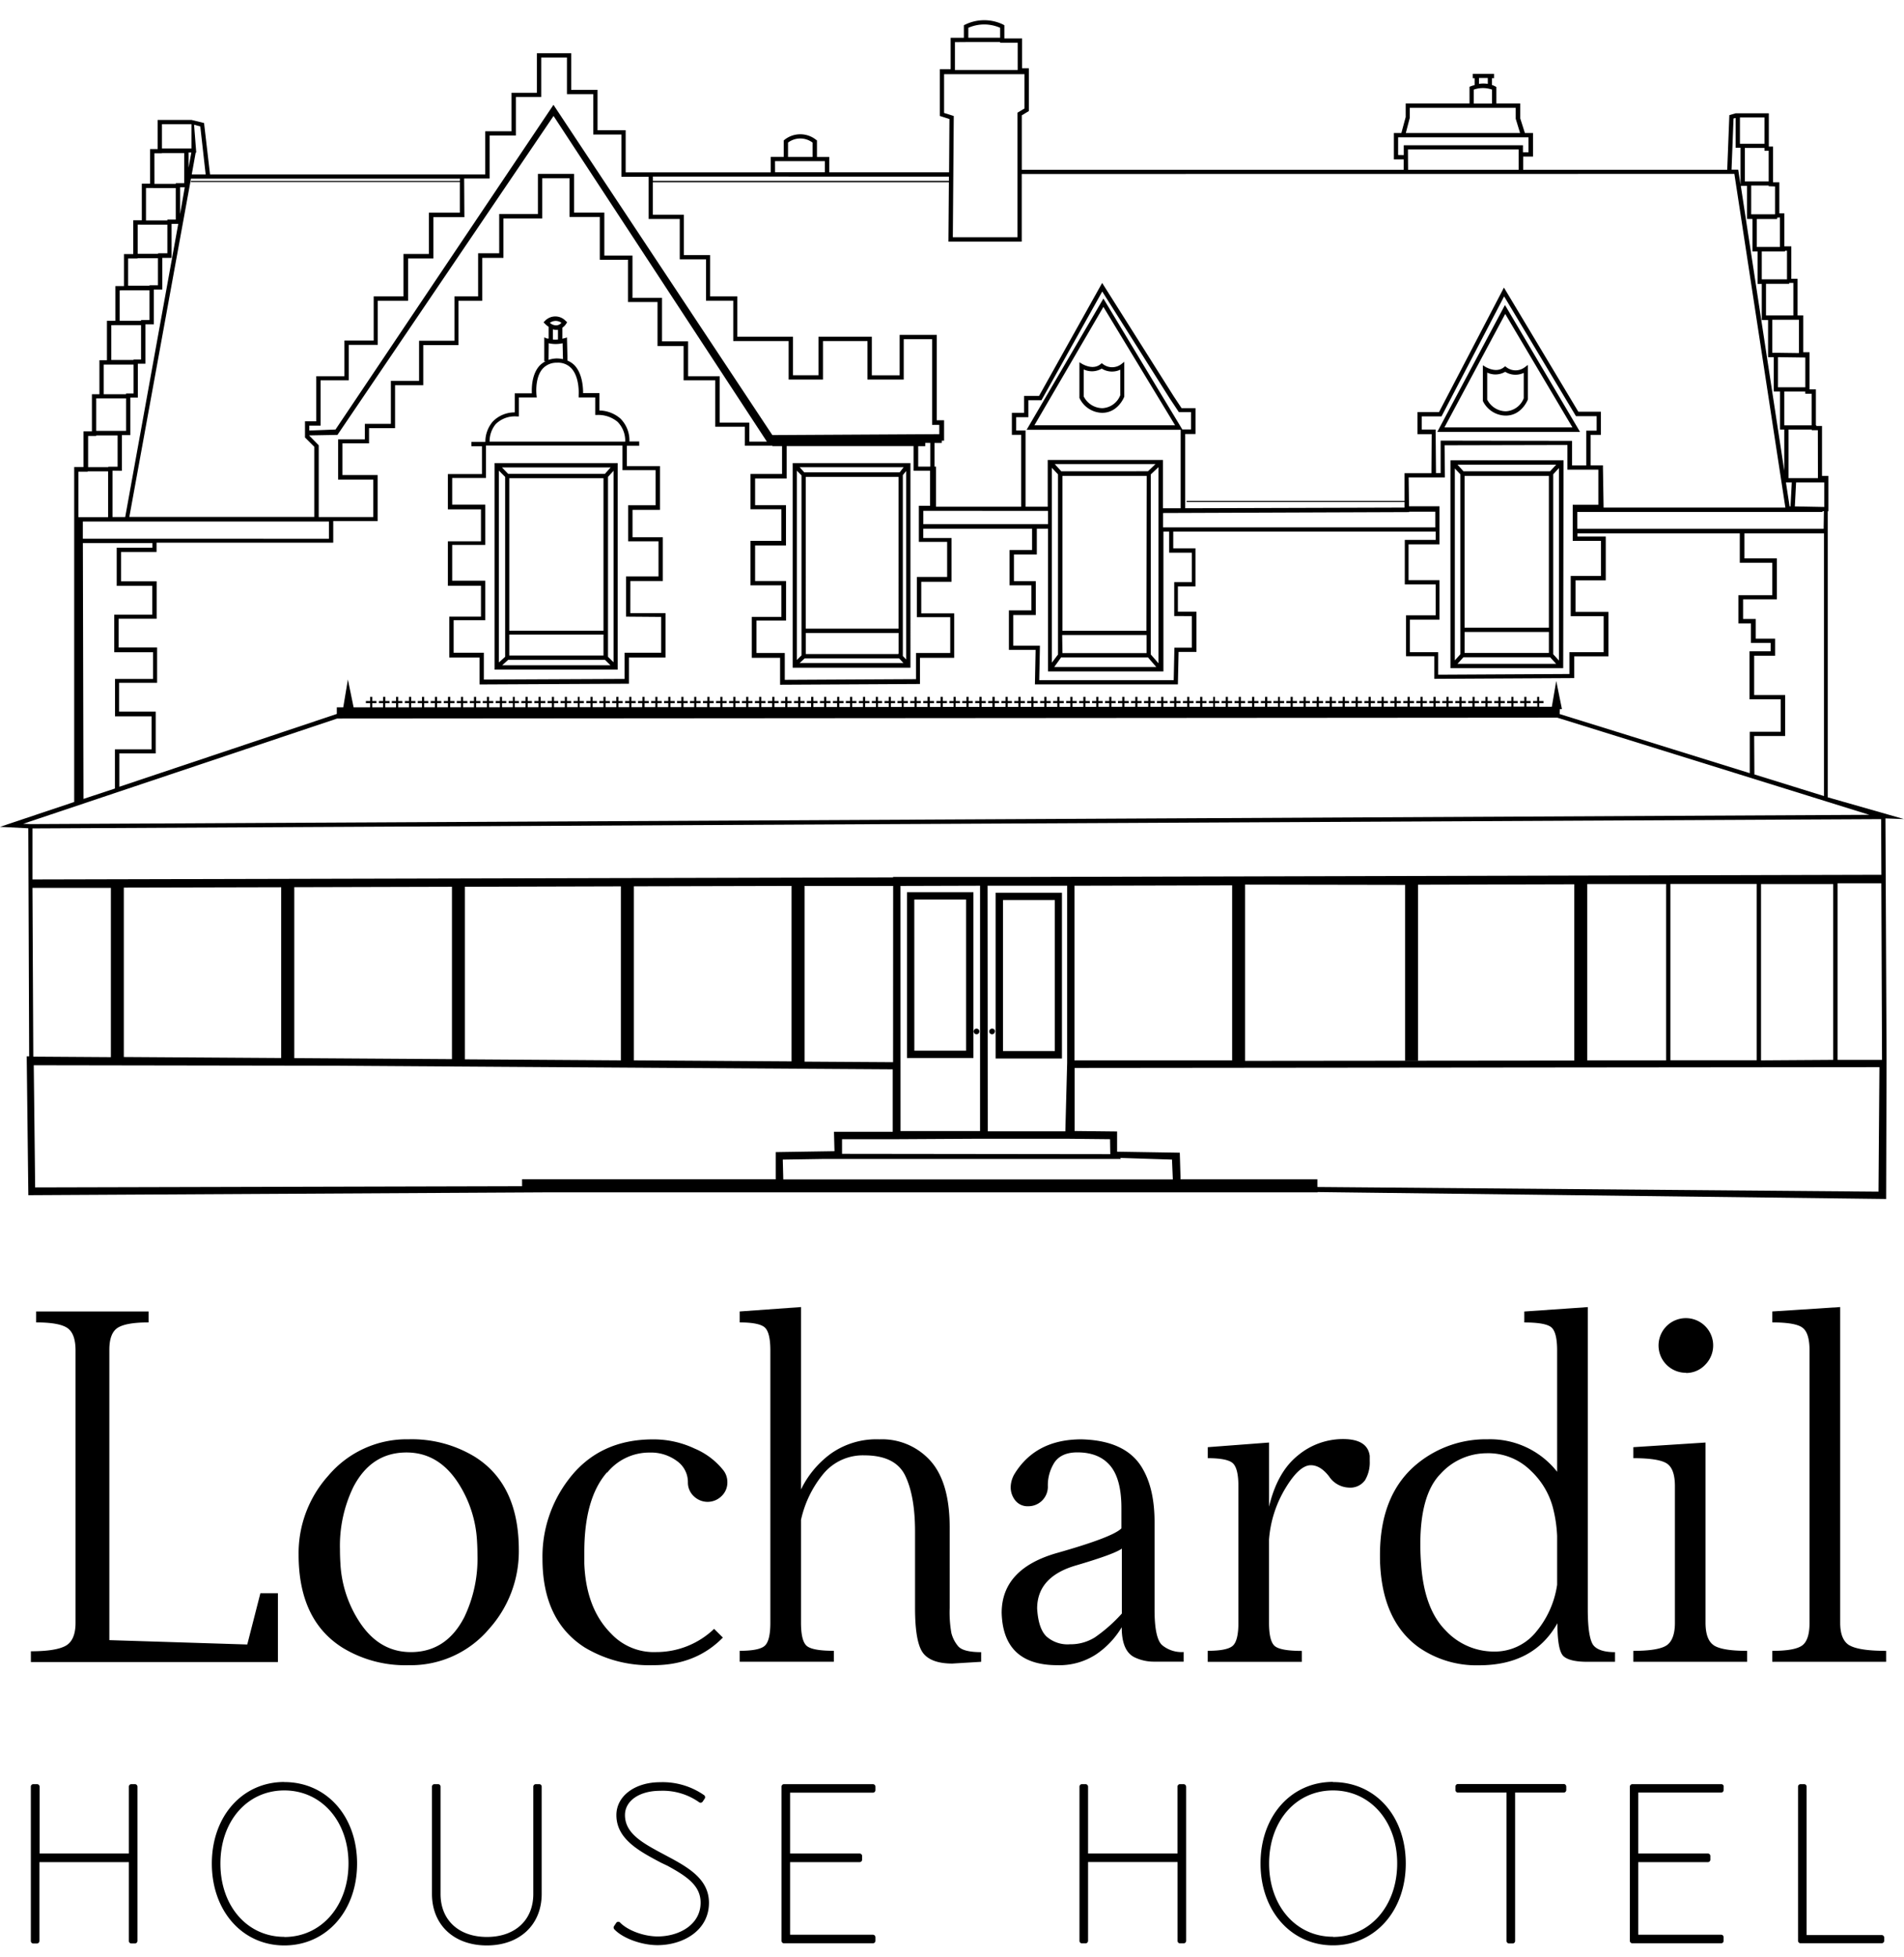 <svg id="lochardil-logo" class="logo" xmlns="http://www.w3.org/2000/svg" viewBox="0 0 410.58 421.98"><path d="M406.58,176.44l4,.15-16.45-4.7V110.24h.14V102.6H392.9V91.84h-1.22v-.15h-.1V83.94h-1.37v-8h-1.36V68h-1.22V60.11h-1.35v-7h-1.51V46H383.7V39.31h-1.36V31.6h-.91V24.43h-7.16l-1.35.39-.46,11.78h-44V33.76h2.12V28.68h-1.75l-1-3.15V22.3h-5.16V18.75l-.24-.13a4.45,4.45,0,0,0-.71-.3h0V16.86h.45v-.93h-4.59v.93H318v1.48a8.36,8.36,0,0,0-.81.25l-.3.12V22.3H303.12v2.94l-.93,3.44h-1.61v5.69h2.12V36.6H220.34V24.86l1.52-.91V14.71H220.4V8.29h-3.82V5.45l-.23-.14a9.34,9.34,0,0,0-8.22,0l-.28.12V8.15H205v6.76h-2.33V25l2.07.66-.08,11.49H178.82V33.84h-2.65V30.28l-.19-.14a5.46,5.46,0,0,0-6.81,0l-.16.14v3.54H166.2v3.34H134.92V28.07h-6.07v-8.7h-5.67v-7.9h-7.41V20H110.3v8.3h-5.66V37.6H45.29L44,26.52l-2.7-.66H34v6.27H32.37V39.6H30.58v7.9H28.73v7.28h-2v6.89H24.88v7.49H23.06v8.5H21.44V85H19.82V93H18v7.7H16V112.4h0v60.5L0,178.26l6.1.31.19,49.17H5.76l.35,29.93,111.17-.61H284.12V257l122.61,1.49.09-30h0ZM168.8,250l8.89-.14h64l-.11-.22,11.15.36.18,4.27h-84Zm12.78-1.24V245.6h12l17.81-.1h18.3l9.68.1.05,3.23ZM7,178.6l398.65-2,.05,12-183.77.46H192.58v.1L7,189.6Zm329.37-25.72h.45l-1.23-6.07-.95,5.56h-2.71v-.77h.91v-.46h-.91v-.91h-.46v.91h-.88v.46h.91v.74h-2.33v-.74h.9v-.46h-.9v-.91h-.47v.91h-.9v.46h.9v.74h-2.33v-.74h.91v-.46h-.91v-.91h-.46v.91H325v.46h.91v.74h-2.32v-.74h.9v-.46h-.9v-.91h-.47v.91h-.91v.46h.91v.74h-2.33v-.74h.91v-.46h-.91v-.91h-.47v.91h-.9v.46h.9v.74H318v-.74h.91v-.46H318v-.91h-.46v.91h-.94v.46h.91v.75h-2.33v-.75h.9v-.46h-.9v-.91h-.47v.91h-.9v.46h.9v.75h-2.33v-.75h.91v-.46h-.91v-.91h-.46v.91H311v.46h.91v.75h-2.32v-.75h.9v-.46h-.9v-.91h-.47v.91h-.91v.46h.91v.75h-2.33v-.75h.91v-.46h-.91v-.91h-.47v.91h-.9v.46h.9v.75H304v-.75h.91v-.46H304v-.91h-.46v.91h-.94v.46h.91v.75h-2.33v-.75h.9v-.46h-.9v-.91h-.47v.91h-.9v.46h.9v.76h-2.33v-.76h.91v-.46h-.91v-.91h-.46v.91H297v.46h.91v.76h-2.32v-.76h.9v-.46h-.9v-.91h-.47v.91h-.91v.46h.91v.76h-2.33v-.76h.91v-.46h-.91v-.91h-.47v.91h-.9v.46h.9v.76H290v-.76h.91v-.46H290v-.91h-.46v.91h-.94v.46h.91v.76h-2.31v-.76h.9v-.46h-.9v-.91h-.47v.91h-.9v.46h.9v.76h-2.33v-.76h.91v-.46h-.91v-.91h-.46v.91H283v.46h.91v.77h-2.34v-.77h.9v-.46h-.9v-.91h-.47v.91h-.91v.46h.91v.77h-2.33v-.77h.91v-.46h-.91v-.91h-.47v.91h-.9v.46h.9v.77H276v-.77h.91v-.46H276v-.91h-.4v.91h-1v.46h1v.77h-2.33v-.77h.9v-.46h-.9v-.91h-.47v.91h-.9v.46h.9v.77h-2.33v-.77h.91v-.46h-.91v-.91H270v.91h-.91v.46H270v.77h-2.41v-.77h.9v-.46h-.9v-.91h-.47v.91h-.91v.46h.91v.78h-2.33v-.78h.91v-.46h-.91v-.91h-.47v.91h-.9v.46h.9v.78H262v-.78h.91v-.46H262v-.91h-.4v.91h-.91v.46h.91v.78h-2.33v-.78h.9v-.46h-.9v-.91h-.47v.91h-.9v.46h.9v.78h-2.33v-.78h.91v-.46h-.91v-.91H256v.91h-.91v.46H256v.78h-2.33v-.78h.9v-.46h-.9v-.91h-.47v.91h-.91v.46h.91v.79h-2.33v-.79h.91v-.46h-.91v-.91h-.47v.91h-.9v.46h.9v.79h-2.33v-.79H249v-.46h-.91v-.91h-.48v.91h-.91v.46h.91v.79h-2.33v-.79h.9v-.46h-.9v-.91h-.47v.91h-.9v.46h.9v.79h-2.33v-.79h.91v-.46h-.91v-.91H242v.91h-.91v.46H242v.79h-2.33v-.79h.9v-.46h-.9v-.91h-.47v.91h-.91v.46h.91v.79h-2.33v-.79h.91v-.46h-.91v-.91h-.47v.91h-.9v.46h.9v.8h-2.33v-.8H235v-.46h-.91v-.91h-.48v.91h-.91v.46h.91v.8h-2.33v-.8h.9v-.46h-.9v-.91h-.47v.91h-.9v.46h.9v.8h-2.33v-.8h.91v-.46h-.91v-.91H228v.91h-.91v.46H228v.8h-2.33v-.8h.9v-.46h-.9v-.91h-.47v.91h-.91v.46h.91v.8h-2.33v-.8h.9v-.46h-.9v-.91h-.47v.91h-.9v.46h.9v.8h-2.33v-.8H221v-.46h-.91v-.91h-.48v.91h-.91v.46h.91v.81h-2.3v-.81h.9v-.46h-.9v-.91h-.47v.91h-.9v.46h.9v.81h-2.33v-.81h.91v-.46h-.91v-.91H214v.91h-.91v.46H214v.81h-2.33v-.81h.9v-.46h-.9v-.91h-.47v.91h-.91v.46h.91v.81h-2.33v-.81h.9v-.46h-.9v-.91h-.47v.91h-.9v.46h.9v.81h-2.33v-.81H207v-.46h-.91v-.91h-.46v.91h-.91v.46h.91v.81H203.3v-.81h.9v-.46h-.9v-.91h-.47v.91h-.9v.46h.9v.82H200.5v-.82h.91v-.46h-.91v-.91H200v.91h-.91v.46H200v.82h-2.33v-.82h.9v-.46h-.9v-.91h-.47v.91h-.91v.46h.91v.82h-2.33v-.82h.9v-.46h-.9v-.91h-.47v.91h-.86v.46h.9v.82h-2.33v-.82h.91v-.46h-.91v-.91h-.46v.91h-.91v.46h.91v.82h-2.33v-.82h.9v-.46h-.9v-.91h-.47v.91H188v.46h.9v.83h-2.33v-.83h.91v-.46h-.91v-.91h-.47v.91h-.9v.46h.9v.83h-2.33v-.83h.91v-.46h-.91v-.91h-.46v.91h-.91v.46h.91v.83H181v-.83h.9v-.46H181v-.91h-.47v.91h-.92v.46h.9v.83h-2.33v-.83h.91v-.46h-.91v-.91h-.46v.91h-.91v.46h.91v.83h-2.33v-.83h.9v-.46h-.9v-.91h-.47v.91H174v.46h.9v.83h-2.31v-.83h.91v-.46h-.91v-.91h-.47v.91h-.9v.46h.9v.84h-2.33v-.84h.91v-.46h-.91v-.91h-.46v.91h-.91v.46h.91v.84H167v-.84h.9v-.46H167v-.91h-.47v.91h-.94v.46h.9v.84h-2.33v-.84h.91v-.46h-.91v-.91h-.46v.91h-.91v.46h.91v.84h-2.33v-.84h.9v-.46h-.9v-.91h-.47v.91H160v.46h.9v.84h-2.31v-.84h.91v-.46h-.91v-.91h-.47v.91h-.9v.46h.9v.84h-2.33v-.84h.91v-.46h-.91v-.91h-.46v.91h-.91v.46h.91v.85H153v-.85h.9v-.46H153v-.91h-.47v.91h-.94v.46h.9v.85h-2.33v-.85h.91v-.46h-.91v-.91h-.46v.91h-.91v.46h.91v.85h-2.31v-.85h.9v-.46h-.9v-.91h-.47v.91H146v.46h.91v.85h-2.33v-.85h.91v-.46h-.91v-.91h-.47v.91h-.9v.46h.9v.85h-2.33v-.85h.91v-.46h-.91v-.91h-.46v.91h-.91v.46h.91v.85H139v-.85h.9v-.46H139v-.91h-.47v.91h-.94v.46h.9v.86h-2.33v-.86h.91v-.46h-.91v-.91h-.46v.91h-.91v.46h.91v.86h-2.33v-.86h.9v-.46h-.9v-.91h-.47v.91H132v.46h.91v.86h-2.31v-.86h.91v-.46h-.91v-.91h-.47v.91h-.9v.46h.9v.86h-2.33v-.86h.91v-.46h-.91v-.91h-.46v.91h-.91v.46h.91v.86H125v-.86h.9v-.46H125v-.91h-.41v.91h-.9v.46h.9v.86h-2.33v-.86h.91v-.46h-.91v-.91h-.46v.91h-.91v.46h.91v.87h-2.33v-.87h.9v-.46h-.9v-.91H119v.91h-.91v.46H119v.87h-2.41v-.87h1v-.46h-1v-.91h-.47v.91h-.9v.46h.9v.87h-2.33v-.87h.91v-.46h-.91v-.91h-.46v.91h-.91v.46h.91v.87H111v-.87h.9v-.46H111v-.91h-.41v.91h-.9v.46h.9v.87h-2.33v-.87h.91v-.46h-.91v-.91h-.46v.91h-.91v.46h.91v.88h-2.33v-.88h.9v-.46h-.9v-.91H105v.91h-.91v.46H105v.88h-2.33v-.88h.92v-.46h-.91v-.91h-.47v.91h-.9v.46h.9v.88H99.87v-.88h.91v-.46h-.91v-.91h-.46v.91H98.5v.46h.91v.88H97.08v-.88H98v-.46h-.9v-.91h-.5v.91h-.9v.46h.9v.88H94.25v-.88h.91v-.46h-.91v-.91h-.46v.91h-.91v.46h.91v.88H91.46v-.88h.9v-.46h-.9v-.91H91v.91h-.91v.46H91v.89H88.66v-.89h.92v-.46h-.91v-.91H88.2v.91h-.9v.46h.9v.89H85.86v-.89h.91v-.46h-.91v-.91H85.4v.91h-.91v.46h.91v.89H83.07v-.89H84v-.46h-.9v-.91h-.49v.91h-.9v.46h.9v.89H80.27v-.89h.91v-.46h-.91v-.91h-.46v.91H78.9v.46h.91v.89H76.25l-1.23-6-1,6H72.63v1.43l-46.9,15.7v-7.2h7.85v-9h-7.9v-6.21h8.2V139.6h-8.3v-6.2h8.2v-8.07H26.1V119h7.66v-2h38.1v-4.65h9.57v-9.94H73.84V95.58h5.74V92.31h5.61V83.05h6.08V74.4h7.59V64.84H104V55.6h4.56V47.1h8.36V38.42h5.89v8.35h6.53V56h6.08v9.11h6.37V74.6h5.62V82h6.83V92h6.38v4.1h5.94v.09h2.08v6h-6.81v7.61h6.67v6.81h-6.67v9.59h6.67V133h-6.38v8.82h6.1v5.8l30.16-.16v-5.64h7.38v-9.58h-7.1v-6.81h6.53v-9.44h-6.1V114h23.47v4.59h-4.86v7.61h4.71v5.39h-4.85v8.52h5.76l-.15,7.44H254l.15-7H258v-8.67h-4v-5.45h3.79v-8.22H253V114.6h56.6v1.8h-6.67V126h6.67v6.66H303.2v8.82h6.1v4.87l30.16-.16V141.5h7.38v-9.58h-7.09v-6.81h6.52v-9.44h-6.1V115h35v6.32h7v7h-7.3v6.09h2.7v4.2h4.25v1.8h-4.55v10.35H384v7h-6.68v8.93l-41-12.75ZM66.7,93.93v-.06l6.07-.11L119.37,25l46,70.21h-3.79v-4.1H155.2v-10h-6.82V73.6h-5.62V64.21h-6.37V55.1h-6.07V45.84h-6.53V37.49H116v8.65h-8.35V54.6h-4.55v9.3H98v9.57H90.37v8.65H84.29v9.26H78.68v3.34H72.91v8.68H80.5v8.07H68.73V96Zm152.43-1.12V89.94h2.63V86.29h2.82l13.11-23.44,14.52,23,2,3h2.62v3.73H254.6v17h-3.82V99.16H225.93v10.09h-4.78V92.81Zm90.45-.21h-3V89.77h4.27l13.5-25.87,15.5,25.83h4.45v3.12h-2.24v7.49H339V95.05L310.66,95v7h-1Zm2,10.32L311.51,96,338,95.94v5.31h6.67v7.57h-5.53v7.78h6.1v7.57h-6.53v8.67h7.1v7.76h-7.38v4.71l-28.3.15V140.6h-6.1v-7h6.38v-8.52h-6.67v-7.72h6.67v-8.21h-6.57l-.08-6.22h7.79Zm-7.71,7.4h5.64v3.38h-58.7v-3.1l53.09-.2ZM257,132.83v6.81h-3.75l-.15,7h-29l.15-7.44H218.5v-6.6h4.86v-7.31h-4.71v-5.75h4.93V114H226v30.75h24.88V114.6h1.24v4.56H257v6.35h-3.79v7.31Zm-28.85-30.56v38.84l-1.32,1.75v-42Zm20,38.82v-38.8l1.67-1.58V143Zm-19.1-4.18h18.2v3.89H229.11Zm18.17-.93H229.11V102.6h18.17Zm-18.4,5.75h18.73l1.79,2.07h-22Zm18.73-40.13H228.85l-1.4-1.54h21.72ZM226,110.15V113H199.1v-2.87Zm-21.09,22.91v7.72h-7.38v5.64l-28.3.15v-5.79h-6.1v-7h6.38v-8.52h-6.68V117.6h6.66v-8.68h-6.66v-5.75h6.8v-7H197v5.31h3.56v7.57h-2.42v7.77h6.1v7.57h-6.53v8.67ZM198,100.6V96.2h1.52v-.72h1.09v5.12Zm180.27,58.08h6.68v-8.83h-6.68v-8.48h4.51v-3.68h-4.17v-4.25h-2.73v-4.23h7.29v-8.83h-7V115h17.15v56.62l-15-4.66ZM97.46,191.18v37.16l-34-.22V191.27Zm2.79,0,33.64-.09V228.6l-33.64-.22Zm36.44-.1,34-.08v37.82l-34-.22ZM192.58,229l-19.08-.12V191h19.1Zm1.6-38,17.16-.05v52.9H194.19Zm18.78-.05h17.16v38.22l-.39,14.74H213Zm18.74,0,34-.08V228.6h-34Zm71.29-.18v37.89h2.79V190.73l33.7-.09v38l-71,.07v-38Zm75.82-.19v38h-18.6v-38ZM359.28,228.6h-17v-38h17Zm20.47,0v-38h15.56v37.9ZM60.63,191.28V228.1l-33.93-.22V191.36Zm335.62,37.21V190.43h9.44l.15,38.07h-9.59Zm-3-114.48H340.13v-3.63H393v-.17h.31Zm-8.13-10h1.26l-.27,5.16h-.2Zm8.27,0v5.29l-6.35-.12.27-5.17Zm-1.37-.93h-6.34V92.6h5v.15H392Zm-1.36-18.19V91.7h-5.9V84.42h4.53v.46ZM377.91,47.22v7H379v7h.91V69h1.36v8h1.22V84.4h1.36v8.2h.91v8.87l-9.37-61.4h1.33V47.2ZM389.3,77.08v6.41h-5.9V77Zm-1.37-8.15v7.19l-4.53-.06h-1.22V68.93ZM386.72,61v7h-5.9V61.19h5V61Zm-1.37-.78h-5.44v-6h5v-.15h.44Zm-1.52-13.34v6.36h-5V47.22h4.39v-.3Zm-1.06-6.68v6h-5.14V40h3.77v.15Zm-1.37-1.08h-5.14V31.89h4.23v.61h.91Zm-6.2-13.8h5.29V31H375.2Zm-1.38.22.45-.1v6.41h1.06v8l-.5-3.27h-1.44Zm-54.89-8.72h1.9v1.26a6.72,6.72,0,0,0-1.9,0Zm-1.12,2.5a6,6,0,0,1,3.93,0v3h-3.93ZM304,25.42V23.24h22.85V25.6l.94,3.08H303.15Zm-2.51,8V29.6h28.11v3.22h-1.19V31.31H302.71v2.13Zm2.12-1.2h23.87V36.6H303.64ZM374,37.49l11,71.94H345.8l-.14-8.66v-.45H343V93.76h2.21v-5h-4.86L324.31,62l-14,26.84h-4.64V93.6l3.06,0-.05,8.42h-5.8V108h-47v.23h47v1.2l-47.3.14v-16h2.22V88h-3l-1.73-2.61L237.67,61,224.06,85.36h-3.23V89H218.2v4.74h2v15.51H201.84V100.6h-.32V95.49h1.56V95h.5V90.6H202V72.2h-8v8.71h-6V72.6H176.5v8.3H171V72.6H159V63.9h-5.87V55h-5.67V46.29h-6.68v-7h63.84l-.1,12.8h15.81V37.51ZM215.67,6V8.13h-6.86V6A8.49,8.49,0,0,1,215.67,6Zm-7.33,3.07h7.33v.15h3.79v5.87H205.92v-6Zm-4.76,15.28V16h17.34v7.39l-1.52.91V51.15H205.47l.2-26.14Zm-33.65,6.39a4.4,4.4,0,0,1,5.29,0v3.09h-5.29Zm-2.81,4h10.76v2.4H167.13Zm37.51,3.34V39H140.79v-.93Zm-104.54.4h5.49V29.21h5.67v-8.3h5.46v-8.5h5.55V20.3h5.67V29H134v9.11h5.87v9.1h6.71v8.71h5.67v8.91h5.87v8.7h11.94v8.3h7.41v-8.3h9.59v8.3h7.82V73.13H201V91.6h1.55v2l-36,.2-47.2-71.2-47,70-5.65.22V91.76h2.43V82h6.07V74.35h6.25V64.84H88V55.73h5.46V46.82h6.68Zm-.93.53h-58v.23h58v6.61H92.49v8.9H87V63.9H80.58v9.52H74.27v7.69H68.2v9.72H65.77v3.49l2,2v15.13H27.89L41.18,38.52h58ZM26.29,101.5V93.81h1.82v-8.1h1.62V78.42h1.62v-8.5h1.82V62.43H35V55.6h2V48.26h1.44L27,111.47H24.26v-10ZM38.84,46.15V40.37h1Zm4.35-18.89L44.35,37.6h-3l.85-4.71h.12l-.47-6Zm-2.53,8.89V32.88h.6Zm.63-9.37V32H39.73V32H34.92V26.78Zm-8,6.27h1.62V33h4.81v6.49H37.91v.16H33.3Zm0,7.49H37.9v6.8H36.09v.19H31.48v-7Zm-2.71,7.9h5.51V54.6h-2v.12h-4.4v-6.3Zm-2.2,7.29h1.28v-.06h4.4V61.5H32.24v.1H27.63V55.73Zm-.75,6.87h4.61V69H30.42v.16H25.81V62.6Zm-1.82,7.5h4.61v7.41H28.8v.09H24V70.1ZM24,78.6H28.8v6.23H27.18V85H22.37V78.6Zm-1.62,7.29v0h4.81v7H20.75v-7ZM20.75,94v-.12h4.61v6.74h-2v.1H19V94Zm-3.84,7.7h2v-.08h4.4v9.87h-6.4Zm51.35,10.73h2.67v3.72H17.86v-3.72Zm-50.39,4.65h15v1h-7.7v8.22h7.66v6.21h-8.2v8.11H33v5.75h-8.2v8.07h7.89v7.11H24.78V170L18,172.24ZM5,177.6l67.7-22.69,263.11-.19,67.29,20.95-396.51,2ZM7,191.42H23.91v36.49L7.18,227.8Zm.28,38.24,64.23.1,121,.78V244H179.84l.11,4.19-12.67.2v5.85h-54.7v1.5L7.58,256Zm397.8,27.25-121-1v-1.66H254.58l-.17-5.73-13.52-.22v-4.36l-9.16-.1v-13.6l173.55-.17ZM195.58,228.1h14.33V192.36H195.58Zm1.58-34.16h11.17v32.58H197.17Zm17.54-1.47v35.74H229V192.47Zm12.76,34.13H216.29V194.05h11.17ZM106.65,144.36H133.2V99.84H106.65Zm3.17-7.55h20.32v4.52H109.82Zm20.32-.84H109.82V103.09h20.32Zm-20.56,6.29h20.88l1.18,1.17H108.29Zm21.53-.66V102.81l1.2-1.31v41.28Zm-.67-39.44H109.58l-1.34-1.39h23.44Zm-21.51.66V141.6l-1.35,1.22V101.46Zm62,41.13h25.4V99.84h-25.4Zm2.58-2H193.9l.92,1H172.43Zm20.16-.94h-19.9v-4.54h20v4.46Zm.09-5.47h-20V102.82h20Zm.93,5.89v-39l.71-.88v40.63ZM194,101.84H173.44l-1-1.11h22.42Zm-21.16.65v38.8l-1,1V101.48Zm164.32-3.25H312.78v44.81h24.31Zm-2.9,2.36H315.58l-1.28-1.42h21.28ZM334,135.32H315.83V102.6H334Zm-18.16.93H334v4.52H315.83Zm-.93-34v38.81l-1.19,1.31V101Zm.67,39.45h18.69l1.3,1.42H314.29Zm19.36-.65v-38.8l1.23-1.34V142.4Zm-97-76.68L221.38,92.66H255Zm0,1.8,15.46,25.52H223.06Zm86.59-.41L309.94,93.11h30.78Zm.06,1.92,14.49,24.46h-27.6ZM135.93,125.26h7v-9.43H136.4v-5.9h5.92v-9.44h-7.14V96.11h2.66v-.93h-2.11a6.67,6.67,0,0,0-1.93-4.93,7.1,7.1,0,0,0-4.54-1.75V84.75h-3.52c0-1.18-.13-4.16-1.85-6a4.66,4.66,0,0,0-1.51-1l-.12-5-.59.19a1.4,1.4,0,0,0-.4.11V70.65a2.94,2.94,0,0,0,.84-.88l.19-.31L122,69.2A3.08,3.08,0,0,0,117.7,69s-.11.1-.16.16l-.33.33.33.33a4.76,4.76,0,0,0,.77.64V73L118,73l-.64-.26v5.14h.3a4.67,4.67,0,0,0-1.4,1.06c-1.59,1.84-1.63,4.69-1.57,5.86H111v4.11a6.53,6.53,0,0,0-4.76,2,6.71,6.71,0,0,0-1.58,4.37h-3v.93h2.27v6H96.58v7.61h7.14v6.88H96.58v9.58h7.14v6.66H96.88v8.83h6.53v5.79l32.21-.16v-5.63h7.89v-9.59h-7.59ZM121.07,69.6a1.63,1.63,0,0,1-1,.54,2,2,0,0,1-1.49-.54A2.09,2.09,0,0,1,121.07,69.6ZM119.23,71a2.78,2.78,0,0,0,.7.12h.39V73.2a6.61,6.61,0,0,1-1.09,0Zm-.91,3a6.9,6.9,0,0,0,3,0l.08,3.43a6.23,6.23,0,0,0-1.36-.15,5.75,5.75,0,0,0-1.75.31ZM106.89,91.44a5.84,5.84,0,0,1,4.54-1.66h.46V85.69h3.86l-.06-.53s-.43-3.65,1.31-5.65a4,4,0,0,1,3.09-1.31,3.91,3.91,0,0,1,3.11,1.19c1.86,2,1.58,5.75,1.58,5.79v.51h3.58v3.77h.5a6.45,6.45,0,0,1,4.33,1.5,5.8,5.8,0,0,1,1.63,4.25H105.58A5.81,5.81,0,0,1,106.89,91.44ZM142.58,133v7.72h-7.89v5.65l-30.35.14v-5.79H97.82v-7h6.83V125.2H97.51v-7.72h7.14V108.8H97.51v-5.75h7.29v-7h29.43v5.31h7.14v7.57h-5.92v7.77H142v7.57h-7v8.67Zm68.61,89.36a.61.61,0,1,1-.62-.6h0a.61.61,0,0,1,.62.6h0Zm3.35,0a.61.61,0,1,1-.62-.6h0a.61.61,0,0,1,.65.57v0ZM241.78,78.52a3.26,3.26,0,0,1-3.91,0l-.29-.22-.29.24c-1.63,1.29-3.72,0-3.8,0l-.72-.44v7.69A5.52,5.52,0,0,0,237.66,89c3.48,0,4.77-3.46,4.78-3.49V78Zm-.2,6.67A4.36,4.36,0,0,1,237.7,88a4.56,4.56,0,0,1-4-2.52V79.65a4.16,4.16,0,0,0,3.88-.18,4.18,4.18,0,0,0,4,.23Zm87.2-6a3.26,3.26,0,0,1-3.91,0l-.29-.23-.29.23c-1.63,1.29-3.72,0-3.81,0l-.71-.44v7.7a5.52,5.52,0,0,0,4.93,3.15c3.48,0,4.77-3.47,4.78-3.5V78.68Zm-.2,6.67a4.36,4.36,0,0,1-3.88,2.81,4.56,4.56,0,0,1-4-2.52V80.33a4.19,4.19,0,0,0,3.88-.17,4.21,4.21,0,0,0,4,.23Zm-312.29,264V291.14q0-3.67-1.8-4.86c-1.19-.79-3.43-1.18-6.7-1.18v-2.36H32.05v2.36q-4.9,0-6.7,1.18t-1.77,4.86V353.6l29.74.94,2.83-11.05h3.78v14.83H6.66V356c3.59,0,6.09-.4,7.5-1.18s2.13-2.46,2.13-4.91Zm89.17,1.32a25,25,0,0,0,6.42-17q0-14.16-9.49-20.11a26.1,26.1,0,0,0-14.25-3.77,22.12,22.12,0,0,0-17.33,7.83,25,25,0,0,0-6.42,17q0,14.16,9.49,20.11A25.94,25.94,0,0,0,88.14,359a22.09,22.09,0,0,0,17.32-7.82Zm-5.38-2.46q-3.87,7.45-11.47,7.46-7,0-11.28-6.8a25.42,25.42,0,0,1-3.92-12.22c-.07-1.07-.1-2.11-.1-3.12a29.06,29.06,0,0,1,2.88-13.44q3.87-7.46,11.47-7.46,7,0,11.29,6.8a25.52,25.52,0,0,1,3.91,12.22c.07,1.07.1,2.11.1,3.12a29.1,29.1,0,0,1-2.88,13.45Zm30.82-31.3Q126,323,126,334.61v2.5q.38,9.67,5.76,15.06a12.62,12.62,0,0,0,9.77,4,18,18,0,0,0,12.46-5l1.89,1.88q-5.89,6-15.11,5.95a27,27,0,0,1-14.68-3.82q-9.1-5.81-9.11-19.12A27.36,27.36,0,0,1,122.58,319q6.55-8.69,18.26-8.68a20.75,20.75,0,0,1,9,2A15.66,15.66,0,0,1,156,317a4.12,4.12,0,0,1,.85,2.55,4,4,0,0,1-1.26,3,4.26,4.26,0,0,1-6,0,4,4,0,0,1-1.25-3A5.56,5.56,0,0,0,146,315a9.39,9.39,0,0,0-5.9-1.84,11.67,11.67,0,0,0-9.16,4.32Zm75.68,37.45q1.08,1.32,5,1.32v2.08l-6.23.38c-3,0-5.12-.75-6.28-2.25s-1.75-4.73-1.75-9.7V330.18q0-7.6-2.1-12t-8.8-4.42a11.08,11.08,0,0,0-8.88,4,23.52,23.52,0,0,0-4.81,9.91v22.19c0,2.54.39,4.19,1.18,4.93s2.75,1.11,5.9,1.11v2.36h-20.3V355.9q4.25,0,5.43-1.11c.79-.74,1.18-2.39,1.18-4.93V291.14q0-3.83-1.18-4.93t-5.43-1.11v-2.36l13.22-.95v39.33a20.76,20.76,0,0,1,6.4-7.7,17,17,0,0,1,10.5-3.11,14,14,0,0,1,11,4.62q4.15,4.63,4.16,14.31V346.7a25.5,25.5,0,0,0,.37,5.38A7.21,7.21,0,0,0,206.58,354.87Zm35.31-4c0,3.3.88,5.43,2.64,6.37a9.58,9.58,0,0,0,4.2,1h6.52v-2.08a6.58,6.58,0,0,1-4.68-1.51c-1.07-1-1.61-3.57-1.6-7.69V328.15q0-7-2.5-11.38-3.45-6.22-13.27-6.46-9.82,0-14.4,7.41a5.84,5.84,0,0,0-.85,2.78,4.53,4.53,0,0,0,1,3,3.37,3.37,0,0,0,2.76,1.23,4.2,4.2,0,0,0,4.25-4.15v-.1a9.1,9.1,0,0,1,1.46-5.24c1-1.41,2.61-2.12,4.91-2.12,3.09,0,5.45.95,7.06,2.85s2.43,4.95,2.43,9.14v4.39Q240,331.39,228,334.79t-12,12.93Q216.32,359,228,359a14.47,14.47,0,0,0,8.36-2.33,18.39,18.39,0,0,0,5.5-5.81Zm-11.24,3.63a6.88,6.88,0,0,1-5-1.7q-1.74-1.69-2-6,0-6.85,8.35-9.3t9.92-3.64v14a33.2,33.2,0,0,1-5.83,5.15,9.85,9.85,0,0,1-5.44,1.48Zm36.4-4.62V320.41c0-2.55-.4-4.19-1.18-4.93s-2.6-1.11-5.43-1.11V312l13.22-1v13.83q1.74-7.41,6.16-11a15.2,15.2,0,0,1,9.79-3.58c3.52,0,5.45,1.21,5.76,3.63V315a7.46,7.46,0,0,1-1,4.1,3.9,3.9,0,0,1-3.54,1.61,5.33,5.33,0,0,1-4.23-2.41c-1.24-1.6-2.55-2.41-3.94-2.41-1.67,0-3.51,1.69-5.52,5.05a24.92,24.92,0,0,0-3.49,11v17.94c0,2.54.39,4.19,1.17,4.93s2.76,1.11,5.91,1.11v2.36h-20.3V355.9q4.24,0,5.43-1.11c.79-.73,1.19-2.38,1.19-4.92ZM342.39,347V281.8l-13.69.95v2.36c3.15,0,5.11.37,5.9,1.11s1.18,2.38,1.18,4.93V317.3a18.37,18.37,0,0,0-15-7,23.3,23.3,0,0,0-14.83,5q-8.37,6.57-8.37,19.93c0,.76,0,1.51.05,2.27q.66,12.13,8.31,17.65a21.77,21.77,0,0,0,13,3.87q11.81,0,16.9-9.06,0,6,1.37,7.15c.91.77,2.58,1.15,5,1.16h6.05v-2.08c-2.21,0-3.73-.46-4.56-1.37s-1.31-3.52-1.31-7.83Zm-6.61-5.34a20.39,20.39,0,0,1-4.53,10.15,11.44,11.44,0,0,1-9.16,4.25,14.21,14.21,0,0,1-10.38-4.58q-4.54-4.58-5.24-14c-.13-1.61-.19-3.12-.19-4.53q0-10.77,4.36-15.2a13.44,13.44,0,0,1,9.84-4.44,13,13,0,0,1,9.66,3.8,16.78,16.78,0,0,1,4.7,7.81,29.24,29.24,0,0,1,.94,6.23Zm27.8-45.7a5.89,5.89,0,1,1,4.13-1.73A5.6,5.6,0,0,1,363.58,296Zm6,58.77c1.19.78,3.59,1.18,7.17,1.18v2.36H352.21v-2.36c3.58,0,6-.4,7.17-1.18s1.8-2.41,1.8-4.86V320.41q0-3.82-1.8-4.93c-1.19-.74-3.59-1.11-7.17-1.11V312l15.57-1v38.81c0,2.49.6,4.12,1.8,4.91Zm29.27,0c1.35.78,4,1.18,7.88,1.18v2.36H382.18v-2.36c3.28,0,5.43-.4,6.47-1.18s1.56-2.41,1.56-4.86V291.14q0-3.83-1.56-4.93c-1-.74-3.19-1.11-6.47-1.11v-2.36l14.64-.95v68.08c0,2.45.67,4.07,2,4.86ZM29.64,385.18v33.28a.55.55,0,0,1-.54.53h-.78a.53.53,0,0,1-.53-.53v-17H8.5v17A.55.55,0,0,1,8,419H7.18a.53.53,0,0,1-.53-.53V385.18a.53.53,0,0,1,.53-.53H8a.55.55,0,0,1,.54.53V399.6H27.79V385.18a.53.53,0,0,1,.53-.53h.78A.55.55,0,0,1,29.64,385.18Zm31.67-1c-9.06,0-15.63,7.4-15.63,17.59s6.57,17.65,15.63,17.65S77,412,77,401.77,70.4,384.2,61.31,384.2Zm0,33.39c-8,0-13.78-6.65-13.78-15.8S53.32,386,61.31,386s13.84,6.62,13.84,15.74S69.33,417.6,61.31,417.6Zm55.5-32.41v23.15c0,6.65-4.75,11.11-11.83,11.11S93.15,415,93.15,408.31V385.18a.53.53,0,0,1,.53-.53h.79a.53.53,0,0,1,.53.53v23.15c0,5.62,3.92,9.26,10,9.26s10-3.64,10-9.26V385.18a.55.55,0,0,1,.54-.53h.78a.53.53,0,0,1,.49.53Zm36.07,25.06c0,6-5.59,9.14-11.11,9.14-3.46,0-7.57-1.52-9.34-3.47a.57.57,0,0,1,0-.66l.45-.67a.53.53,0,0,1,.83-.08c1.67,1.73,5.16,3,8.11,3,4.6,0,9.26-2.51,9.26-7.29,0-3.73-3.08-5.71-7.11-7.93l-1.39-.66c-4.75-2.51-9.66-5.11-9.66-10.29,0-4.1,4-7.08,9.43-7.08a15.64,15.64,0,0,1,9.48,2.79.55.55,0,0,1,.14.73l-.45.67a.56.56,0,0,1-.36.23.52.52,0,0,1-.4-.1,13.57,13.57,0,0,0-8.41-2.47c-4.46,0-7.58,2.15-7.58,5.23,0,4,3.87,6.07,8.35,8.46l1.5.8c4.37,2.36,8.26,4.86,8.26,9.67Zm35.9-25.06v.78a.54.54,0,0,1-.54.54H170.38V399.6h15a.55.55,0,0,1,.53.54v.78a.55.55,0,0,1-.53.54h-15v15.65h17.86a.55.55,0,0,1,.54.53v.79a.55.55,0,0,1-.54.53H169.06a.53.53,0,0,1-.53-.53V385.18a.53.53,0,0,1,.53-.53h19.18a.55.55,0,0,1,.54.53Zm67,0v33.28a.55.55,0,0,1-.54.53h-.78a.53.53,0,0,1-.53-.53v-17h-19.3v17a.55.55,0,0,1-.54.53h-.78a.53.53,0,0,1-.53-.53V385.18a.53.53,0,0,1,.53-.53h.78a.55.55,0,0,1,.54.53V399.6h19.29V385.18a.53.53,0,0,1,.53-.53h.78a.55.55,0,0,1,.54.53Zm31.67-1c-9.06,0-15.63,7.4-15.63,17.59s6.57,17.65,15.63,17.65,15.69-7.42,15.69-17.65-6.56-17.55-15.7-17.55Zm0,33.39c-8,0-13.78-6.65-13.78-15.8S279.46,386,287.45,386s13.84,6.62,13.84,15.74-5.83,15.85-13.85,15.85Zm50.3-32.41v.78a.55.55,0,0,1-.53.54h-10.5v32a.53.53,0,0,1-.53.53h-.78a.55.55,0,0,1-.54-.53v-32H314.39a.53.53,0,0,1-.53-.53h0v-.78a.53.53,0,0,1,.53-.53h22.82a.53.53,0,0,1,.53.53v0Zm33.94,0v.78a.55.55,0,0,1-.53.54H353.28V399.6h15a.54.54,0,0,1,.54.54h0v.78a.54.54,0,0,1-.54.54h-15v15.65h17.87a.53.53,0,0,1,.53.53v.79a.53.53,0,0,1-.53.53H352a.55.55,0,0,1-.54-.53V385.18a.55.55,0,0,1,.54-.53h19.18a.53.53,0,0,1,.53.53Zm34.62,32.49v.79a.55.55,0,0,1-.54.53h-17.5a.55.55,0,0,1-.54-.53V385.18a.55.55,0,0,1,.54-.53h.78a.53.53,0,0,1,.53.53v32h16.19a.54.54,0,0,1,.53.49Z"/></svg>